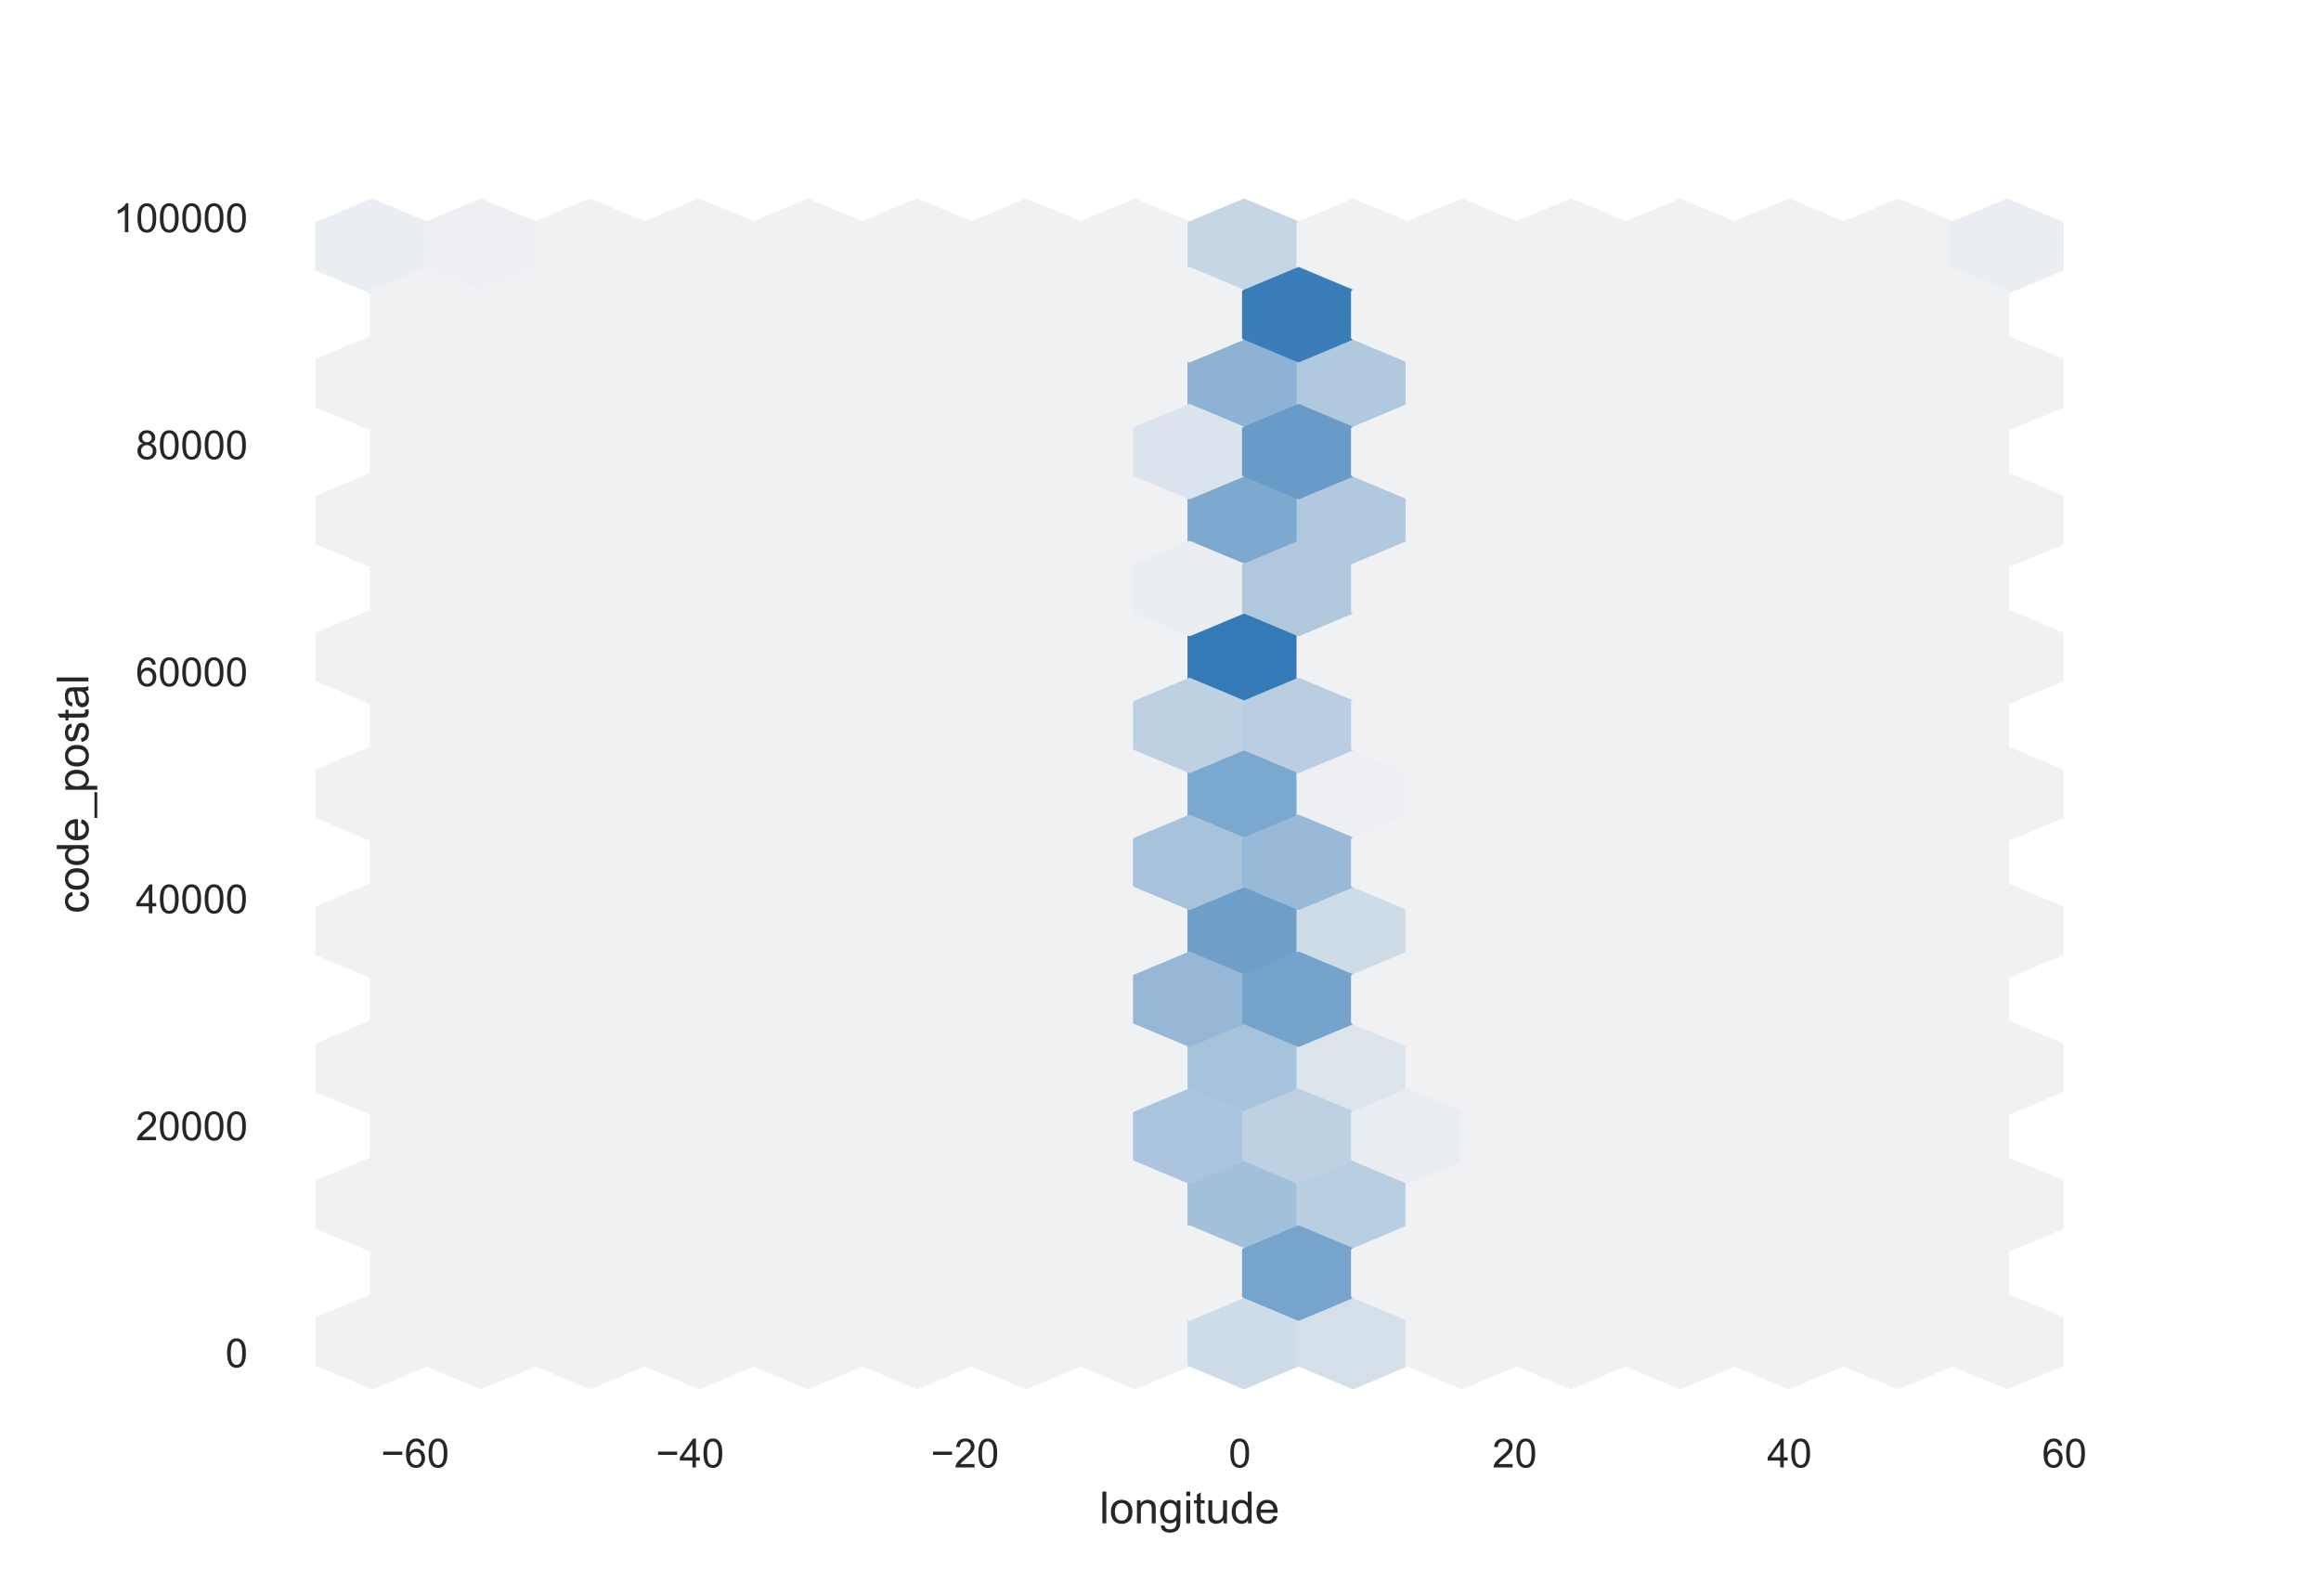 <?xml version="1.0" encoding="utf-8" standalone="no"?>
<!DOCTYPE svg PUBLIC "-//W3C//DTD SVG 1.1//EN"
  "http://www.w3.org/Graphics/SVG/1.1/DTD/svg11.dtd">
<!-- Created with matplotlib (https://matplotlib.org/) -->
<svg height="396pt" version="1.1" viewBox="0 0 576 396" width="576pt" xmlns="http://www.w3.org/2000/svg" xmlns:xlink="http://www.w3.org/1999/xlink">
 <defs>
  <style type="text/css">*{stroke-linecap:butt;stroke-linejoin:round;}</style>
 </defs>
 <g id="figure_1">
  <g id="patch_1">
   <path d="M 0 396 
L 576 396 
L 576 0 
L 0 0 
z
" style="fill:#ffffff;"/>
  </g>
  <g id="axes_1">
   <g id="patch_2">
    <path d="M 72 346.5 
L 518.4 346.5 
L 518.4 47.52 
L 72 47.52 
z
" style="fill:#ffffff;"/>
   </g>
   <g id="matplotlib.axis_1">
    <g id="xtick_1">
     <g id="text_1">
      <!-- −60 -->
      <g style="fill:#262626;" transform="translate(94.545 364.158)scale(0.1 -0.1)">
       <defs>
        <path d="M 52.828 31.203 
L 5.562 31.203 
L 5.562 39.406 
L 52.828 39.406 
z
" id="ArialMT-8722"/>
        <path d="M 49.75 54.047 
L 41.016 53.375 
Q 39.844 58.547 37.703 60.891 
Q 34.125 64.656 28.906 64.656 
Q 24.703 64.656 21.531 62.312 
Q 17.391 59.281 14.984 53.469 
Q 12.594 47.656 12.5 36.922 
Q 15.672 41.75 20.266 44.094 
Q 24.859 46.438 29.891 46.438 
Q 38.672 46.438 44.844 39.969 
Q 51.031 33.5 51.031 23.25 
Q 51.031 16.5 48.125 10.719 
Q 45.219 4.938 40.141 1.859 
Q 35.062 -1.219 28.609 -1.219 
Q 17.625 -1.219 10.688 6.859 
Q 3.766 14.938 3.766 33.5 
Q 3.766 54.25 11.422 63.672 
Q 18.109 71.875 29.438 71.875 
Q 37.891 71.875 43.281 67.141 
Q 48.688 62.406 49.75 54.047 
z
M 13.875 23.188 
Q 13.875 18.656 15.797 14.5 
Q 17.719 10.359 21.188 8.172 
Q 24.656 6 28.469 6 
Q 34.031 6 38.031 10.484 
Q 42.047 14.984 42.047 22.703 
Q 42.047 30.125 38.078 34.391 
Q 34.125 38.672 28.125 38.672 
Q 22.172 38.672 18.016 34.391 
Q 13.875 30.125 13.875 23.188 
z
" id="ArialMT-54"/>
        <path d="M 4.156 35.297 
Q 4.156 48 6.766 55.734 
Q 9.375 63.484 14.516 67.672 
Q 19.672 71.875 27.484 71.875 
Q 33.25 71.875 37.594 69.547 
Q 41.938 67.234 44.766 62.859 
Q 47.609 58.5 49.219 52.219 
Q 50.828 45.953 50.828 35.297 
Q 50.828 22.703 48.234 14.969 
Q 45.656 7.234 40.5 3 
Q 35.359 -1.219 27.484 -1.219 
Q 17.141 -1.219 11.234 6.203 
Q 4.156 15.141 4.156 35.297 
z
M 13.188 35.297 
Q 13.188 17.672 17.312 11.828 
Q 21.438 6 27.484 6 
Q 33.547 6 37.672 11.859 
Q 41.797 17.719 41.797 35.297 
Q 41.797 52.984 37.672 58.781 
Q 33.547 64.594 27.391 64.594 
Q 21.344 64.594 17.719 59.469 
Q 13.188 52.938 13.188 35.297 
z
" id="ArialMT-48"/>
       </defs>
       <use xlink:href="#ArialMT-8722"/>
       <use x="58.398" xlink:href="#ArialMT-54"/>
       <use x="114.014" xlink:href="#ArialMT-48"/>
      </g>
     </g>
    </g>
    <g id="xtick_2">
     <g id="text_2">
      <!-- −40 -->
      <g style="fill:#262626;" transform="translate(162.764 364.158)scale(0.1 -0.1)">
       <defs>
        <path d="M 32.328 0 
L 32.328 17.141 
L 1.266 17.141 
L 1.266 25.203 
L 33.938 71.578 
L 41.109 71.578 
L 41.109 25.203 
L 50.781 25.203 
L 50.781 17.141 
L 41.109 17.141 
L 41.109 0 
z
M 32.328 25.203 
L 32.328 57.469 
L 9.906 25.203 
z
" id="ArialMT-52"/>
       </defs>
       <use xlink:href="#ArialMT-8722"/>
       <use x="58.398" xlink:href="#ArialMT-52"/>
       <use x="114.014" xlink:href="#ArialMT-48"/>
      </g>
     </g>
    </g>
    <g id="xtick_3">
     <g id="text_3">
      <!-- −20 -->
      <g style="fill:#262626;" transform="translate(230.982 364.158)scale(0.1 -0.1)">
       <defs>
        <path d="M 50.344 8.453 
L 50.344 0 
L 3.031 0 
Q 2.938 3.172 4.047 6.109 
Q 5.859 10.938 9.828 15.625 
Q 13.812 20.312 21.344 26.469 
Q 33.016 36.031 37.109 41.625 
Q 41.219 47.219 41.219 52.203 
Q 41.219 57.422 37.469 61 
Q 33.734 64.594 27.734 64.594 
Q 21.391 64.594 17.578 60.781 
Q 13.766 56.984 13.719 50.25 
L 4.688 51.172 
Q 5.609 61.281 11.656 66.578 
Q 17.719 71.875 27.938 71.875 
Q 38.234 71.875 44.234 66.156 
Q 50.25 60.453 50.25 52 
Q 50.25 47.703 48.484 43.547 
Q 46.734 39.406 42.656 34.812 
Q 38.578 30.219 29.109 22.219 
Q 21.188 15.578 18.938 13.203 
Q 16.703 10.844 15.234 8.453 
z
" id="ArialMT-50"/>
       </defs>
       <use xlink:href="#ArialMT-8722"/>
       <use x="58.398" xlink:href="#ArialMT-50"/>
       <use x="114.014" xlink:href="#ArialMT-48"/>
      </g>
     </g>
    </g>
    <g id="xtick_4">
     <g id="text_4">
      <!-- 0 -->
      <g style="fill:#262626;" transform="translate(304.902 364.158)scale(0.1 -0.1)">
       <use xlink:href="#ArialMT-48"/>
      </g>
     </g>
    </g>
    <g id="xtick_5">
     <g id="text_5">
      <!-- 20 -->
      <g style="fill:#262626;" transform="translate(370.34 364.158)scale(0.1 -0.1)">
       <use xlink:href="#ArialMT-50"/>
       <use x="55.615" xlink:href="#ArialMT-48"/>
      </g>
     </g>
    </g>
    <g id="xtick_6">
     <g id="text_6">
      <!-- 40 -->
      <g style="fill:#262626;" transform="translate(438.558 364.158)scale(0.1 -0.1)">
       <use xlink:href="#ArialMT-52"/>
       <use x="55.615" xlink:href="#ArialMT-48"/>
      </g>
     </g>
    </g>
    <g id="xtick_7">
     <g id="text_7">
      <!-- 60 -->
      <g style="fill:#262626;" transform="translate(506.776 364.158)scale(0.1 -0.1)">
       <use xlink:href="#ArialMT-54"/>
       <use x="55.615" xlink:href="#ArialMT-48"/>
      </g>
     </g>
    </g>
    <g id="text_8">
     <!-- longitude -->
     <g style="fill:#262626;" transform="translate(272.877 378.019)scale(0.11 -0.11)">
      <defs>
       <path d="M 6.391 0 
L 6.391 71.578 
L 15.188 71.578 
L 15.188 0 
z
" id="ArialMT-108"/>
       <path d="M 3.328 25.922 
Q 3.328 40.328 11.328 47.266 
Q 18.016 53.031 27.641 53.031 
Q 38.328 53.031 45.109 46.016 
Q 51.906 39.016 51.906 26.656 
Q 51.906 16.656 48.906 10.906 
Q 45.906 5.172 40.156 2 
Q 34.422 -1.172 27.641 -1.172 
Q 16.75 -1.172 10.031 5.812 
Q 3.328 12.797 3.328 25.922 
z
M 12.359 25.922 
Q 12.359 15.969 16.703 11.016 
Q 21.047 6.062 27.641 6.062 
Q 34.188 6.062 38.531 11.031 
Q 42.875 16.016 42.875 26.219 
Q 42.875 35.844 38.5 40.797 
Q 34.125 45.75 27.641 45.75 
Q 21.047 45.75 16.703 40.812 
Q 12.359 35.891 12.359 25.922 
z
" id="ArialMT-111"/>
       <path d="M 6.594 0 
L 6.594 51.859 
L 14.5 51.859 
L 14.5 44.484 
Q 20.219 53.031 31 53.031 
Q 35.688 53.031 39.625 51.344 
Q 43.562 49.656 45.516 46.922 
Q 47.469 44.188 48.25 40.438 
Q 48.734 37.984 48.734 31.891 
L 48.734 0 
L 39.938 0 
L 39.938 31.547 
Q 39.938 36.922 38.906 39.578 
Q 37.891 42.234 35.281 43.812 
Q 32.672 45.406 29.156 45.406 
Q 23.531 45.406 19.453 41.844 
Q 15.375 38.281 15.375 28.328 
L 15.375 0 
z
" id="ArialMT-110"/>
       <path d="M 4.984 -4.297 
L 13.531 -5.562 
Q 14.062 -9.516 16.5 -11.328 
Q 19.781 -13.766 25.438 -13.766 
Q 31.547 -13.766 34.859 -11.328 
Q 38.188 -8.891 39.359 -4.5 
Q 40.047 -1.812 39.984 6.781 
Q 34.234 0 25.641 0 
Q 14.938 0 9.078 7.719 
Q 3.219 15.438 3.219 26.219 
Q 3.219 33.641 5.906 39.906 
Q 8.594 46.188 13.688 49.609 
Q 18.797 53.031 25.688 53.031 
Q 34.859 53.031 40.828 45.609 
L 40.828 51.859 
L 48.922 51.859 
L 48.922 7.031 
Q 48.922 -5.078 46.453 -10.125 
Q 44 -15.188 38.641 -18.109 
Q 33.297 -21.047 25.484 -21.047 
Q 16.219 -21.047 10.5 -16.875 
Q 4.781 -12.703 4.984 -4.297 
z
M 12.25 26.859 
Q 12.25 16.656 16.297 11.969 
Q 20.359 7.281 26.469 7.281 
Q 32.516 7.281 36.609 11.938 
Q 40.719 16.609 40.719 26.562 
Q 40.719 36.078 36.5 40.906 
Q 32.281 45.75 26.312 45.75 
Q 20.453 45.75 16.344 40.984 
Q 12.25 36.234 12.25 26.859 
z
" id="ArialMT-103"/>
       <path d="M 6.641 61.469 
L 6.641 71.578 
L 15.438 71.578 
L 15.438 61.469 
z
M 6.641 0 
L 6.641 51.859 
L 15.438 51.859 
L 15.438 0 
z
" id="ArialMT-105"/>
       <path d="M 25.781 7.859 
L 27.047 0.094 
Q 23.344 -0.688 20.406 -0.688 
Q 15.625 -0.688 12.984 0.828 
Q 10.359 2.344 9.281 4.812 
Q 8.203 7.281 8.203 15.188 
L 8.203 45.016 
L 1.766 45.016 
L 1.766 51.859 
L 8.203 51.859 
L 8.203 64.703 
L 16.938 69.969 
L 16.938 51.859 
L 25.781 51.859 
L 25.781 45.016 
L 16.938 45.016 
L 16.938 14.703 
Q 16.938 10.938 17.406 9.859 
Q 17.875 8.797 18.922 8.156 
Q 19.969 7.516 21.922 7.516 
Q 23.391 7.516 25.781 7.859 
z
" id="ArialMT-116"/>
       <path d="M 40.578 0 
L 40.578 7.625 
Q 34.516 -1.172 24.125 -1.172 
Q 19.531 -1.172 15.547 0.578 
Q 11.578 2.344 9.641 5 
Q 7.719 7.672 6.938 11.531 
Q 6.391 14.109 6.391 19.734 
L 6.391 51.859 
L 15.188 51.859 
L 15.188 23.094 
Q 15.188 16.219 15.719 13.812 
Q 16.547 10.359 19.234 8.375 
Q 21.922 6.391 25.875 6.391 
Q 29.828 6.391 33.297 8.422 
Q 36.766 10.453 38.203 13.938 
Q 39.656 17.438 39.656 24.078 
L 39.656 51.859 
L 48.438 51.859 
L 48.438 0 
z
" id="ArialMT-117"/>
       <path d="M 40.234 0 
L 40.234 6.547 
Q 35.297 -1.172 25.734 -1.172 
Q 19.531 -1.172 14.328 2.25 
Q 9.125 5.672 6.266 11.797 
Q 3.422 17.922 3.422 25.875 
Q 3.422 33.641 6 39.969 
Q 8.594 46.297 13.766 49.656 
Q 18.953 53.031 25.344 53.031 
Q 30.031 53.031 33.688 51.047 
Q 37.359 49.078 39.656 45.906 
L 39.656 71.578 
L 48.391 71.578 
L 48.391 0 
z
M 12.453 25.875 
Q 12.453 15.922 16.641 10.984 
Q 20.844 6.062 26.562 6.062 
Q 32.328 6.062 36.344 10.766 
Q 40.375 15.484 40.375 25.141 
Q 40.375 35.797 36.266 40.766 
Q 32.172 45.75 26.172 45.75 
Q 20.312 45.75 16.375 40.969 
Q 12.453 36.188 12.453 25.875 
z
" id="ArialMT-100"/>
       <path d="M 42.094 16.703 
L 51.172 15.578 
Q 49.031 7.625 43.219 3.219 
Q 37.406 -1.172 28.375 -1.172 
Q 17 -1.172 10.328 5.828 
Q 3.656 12.844 3.656 25.484 
Q 3.656 38.578 10.391 45.797 
Q 17.141 53.031 27.875 53.031 
Q 38.281 53.031 44.875 45.953 
Q 51.469 38.875 51.469 26.031 
Q 51.469 25.25 51.422 23.688 
L 12.75 23.688 
Q 13.234 15.141 17.578 10.594 
Q 21.922 6.062 28.422 6.062 
Q 33.25 6.062 36.672 8.594 
Q 40.094 11.141 42.094 16.703 
z
M 13.234 30.906 
L 42.188 30.906 
Q 41.609 37.453 38.875 40.719 
Q 34.672 45.797 27.984 45.797 
Q 21.922 45.797 17.797 41.75 
Q 13.672 37.703 13.234 30.906 
z
" id="ArialMT-101"/>
      </defs>
      <use xlink:href="#ArialMT-108"/>
      <use x="22.217" xlink:href="#ArialMT-111"/>
      <use x="77.832" xlink:href="#ArialMT-110"/>
      <use x="133.447" xlink:href="#ArialMT-103"/>
      <use x="189.062" xlink:href="#ArialMT-105"/>
      <use x="211.279" xlink:href="#ArialMT-116"/>
      <use x="239.062" xlink:href="#ArialMT-117"/>
      <use x="294.678" xlink:href="#ArialMT-100"/>
      <use x="350.293" xlink:href="#ArialMT-101"/>
     </g>
    </g>
   </g>
   <g id="matplotlib.axis_2">
    <g id="ytick_1">
     <g id="text_9">
      <!-- 0 -->
      <g style="fill:#262626;" transform="translate(55.939 339.306)scale(0.1 -0.1)">
       <use xlink:href="#ArialMT-48"/>
      </g>
     </g>
    </g>
    <g id="ytick_2">
     <g id="text_10">
      <!-- 20000 -->
      <g style="fill:#262626;" transform="translate(33.695 282.968)scale(0.1 -0.1)">
       <use xlink:href="#ArialMT-50"/>
       <use x="55.615" xlink:href="#ArialMT-48"/>
       <use x="111.23" xlink:href="#ArialMT-48"/>
       <use x="166.846" xlink:href="#ArialMT-48"/>
       <use x="222.461" xlink:href="#ArialMT-48"/>
      </g>
     </g>
    </g>
    <g id="ytick_3">
     <g id="text_11">
      <!-- 40000 -->
      <g style="fill:#262626;" transform="translate(33.695 226.631)scale(0.1 -0.1)">
       <use xlink:href="#ArialMT-52"/>
       <use x="55.615" xlink:href="#ArialMT-48"/>
       <use x="111.23" xlink:href="#ArialMT-48"/>
       <use x="166.846" xlink:href="#ArialMT-48"/>
       <use x="222.461" xlink:href="#ArialMT-48"/>
      </g>
     </g>
    </g>
    <g id="ytick_4">
     <g id="text_12">
      <!-- 60000 -->
      <g style="fill:#262626;" transform="translate(33.695 170.293)scale(0.1 -0.1)">
       <use xlink:href="#ArialMT-54"/>
       <use x="55.615" xlink:href="#ArialMT-48"/>
       <use x="111.23" xlink:href="#ArialMT-48"/>
       <use x="166.846" xlink:href="#ArialMT-48"/>
       <use x="222.461" xlink:href="#ArialMT-48"/>
      </g>
     </g>
    </g>
    <g id="ytick_5">
     <g id="text_13">
      <!-- 80000 -->
      <g style="fill:#262626;" transform="translate(33.695 113.956)scale(0.1 -0.1)">
       <defs>
        <path d="M 17.672 38.812 
Q 12.203 40.828 9.562 44.531 
Q 6.938 48.25 6.938 53.422 
Q 6.938 61.234 12.547 66.547 
Q 18.172 71.875 27.484 71.875 
Q 36.859 71.875 42.578 66.422 
Q 48.297 60.984 48.297 53.172 
Q 48.297 48.188 45.672 44.5 
Q 43.062 40.828 37.75 38.812 
Q 44.344 36.672 47.781 31.875 
Q 51.219 27.094 51.219 20.453 
Q 51.219 11.281 44.719 5.031 
Q 38.234 -1.219 27.641 -1.219 
Q 17.047 -1.219 10.547 5.047 
Q 4.047 11.328 4.047 20.703 
Q 4.047 27.688 7.594 32.391 
Q 11.141 37.109 17.672 38.812 
z
M 15.922 53.719 
Q 15.922 48.641 19.188 45.406 
Q 22.469 42.188 27.688 42.188 
Q 32.766 42.188 36.016 45.375 
Q 39.266 48.578 39.266 53.219 
Q 39.266 58.062 35.906 61.359 
Q 32.562 64.656 27.594 64.656 
Q 22.562 64.656 19.234 61.422 
Q 15.922 58.203 15.922 53.719 
z
M 13.094 20.656 
Q 13.094 16.891 14.875 13.375 
Q 16.656 9.859 20.172 7.922 
Q 23.688 6 27.734 6 
Q 34.031 6 38.125 10.047 
Q 42.234 14.109 42.234 20.359 
Q 42.234 26.703 38.016 30.859 
Q 33.797 35.016 27.438 35.016 
Q 21.234 35.016 17.156 30.906 
Q 13.094 26.812 13.094 20.656 
z
" id="ArialMT-56"/>
       </defs>
       <use xlink:href="#ArialMT-56"/>
       <use x="55.615" xlink:href="#ArialMT-48"/>
       <use x="111.23" xlink:href="#ArialMT-48"/>
       <use x="166.846" xlink:href="#ArialMT-48"/>
       <use x="222.461" xlink:href="#ArialMT-48"/>
      </g>
     </g>
    </g>
    <g id="ytick_6">
     <g id="text_14">
      <!-- 100000 -->
      <g style="fill:#262626;" transform="translate(28.134 57.619)scale(0.1 -0.1)">
       <defs>
        <path d="M 37.25 0 
L 28.469 0 
L 28.469 56 
Q 25.297 52.984 20.141 49.953 
Q 14.984 46.922 10.891 45.406 
L 10.891 53.906 
Q 18.266 57.375 23.781 62.297 
Q 29.297 67.234 31.594 71.875 
L 37.25 71.875 
z
" id="ArialMT-49"/>
       </defs>
       <use xlink:href="#ArialMT-49"/>
       <use x="55.615" xlink:href="#ArialMT-48"/>
       <use x="111.23" xlink:href="#ArialMT-48"/>
       <use x="166.846" xlink:href="#ArialMT-48"/>
       <use x="222.461" xlink:href="#ArialMT-48"/>
       <use x="278.076" xlink:href="#ArialMT-48"/>
      </g>
     </g>
    </g>
    <g id="text_15">
     <!-- code_postal -->
     <g style="fill:#262626;" transform="translate(21.948 226.67)rotate(-90)scale(0.11 -0.11)">
      <defs>
       <path d="M 40.438 19 
L 49.078 17.875 
Q 47.656 8.938 41.812 3.875 
Q 35.984 -1.172 27.484 -1.172 
Q 16.844 -1.172 10.375 5.781 
Q 3.906 12.75 3.906 25.734 
Q 3.906 34.125 6.688 40.422 
Q 9.469 46.734 15.156 49.875 
Q 20.844 53.031 27.547 53.031 
Q 35.984 53.031 41.359 48.75 
Q 46.734 44.484 48.25 36.625 
L 39.703 35.297 
Q 38.484 40.531 35.375 43.156 
Q 32.281 45.797 27.875 45.797 
Q 21.234 45.797 17.078 41.031 
Q 12.938 36.281 12.938 25.984 
Q 12.938 15.531 16.938 10.797 
Q 20.953 6.062 27.391 6.062 
Q 32.562 6.062 36.031 9.234 
Q 39.5 12.406 40.438 19 
z
" id="ArialMT-99"/>
       <path d="M -1.516 -19.875 
L -1.516 -13.531 
L 56.734 -13.531 
L 56.734 -19.875 
z
" id="ArialMT-95"/>
       <path d="M 6.594 -19.875 
L 6.594 51.859 
L 14.594 51.859 
L 14.594 45.125 
Q 17.438 49.078 21 51.047 
Q 24.562 53.031 29.641 53.031 
Q 36.281 53.031 41.359 49.609 
Q 46.438 46.188 49.016 39.953 
Q 51.609 33.734 51.609 26.312 
Q 51.609 18.359 48.75 11.984 
Q 45.906 5.609 40.453 2.219 
Q 35.016 -1.172 29 -1.172 
Q 24.609 -1.172 21.109 0.688 
Q 17.625 2.547 15.375 5.375 
L 15.375 -19.875 
z
M 14.547 25.641 
Q 14.547 15.625 18.594 10.844 
Q 22.656 6.062 28.422 6.062 
Q 34.281 6.062 38.453 11.016 
Q 42.625 15.969 42.625 26.375 
Q 42.625 36.281 38.547 41.203 
Q 34.469 46.141 28.812 46.141 
Q 23.188 46.141 18.859 40.891 
Q 14.547 35.641 14.547 25.641 
z
" id="ArialMT-112"/>
       <path d="M 3.078 15.484 
L 11.766 16.844 
Q 12.5 11.625 15.844 8.844 
Q 19.188 6.062 25.203 6.062 
Q 31.25 6.062 34.172 8.516 
Q 37.109 10.984 37.109 14.312 
Q 37.109 17.281 34.516 19 
Q 32.719 20.172 25.531 21.969 
Q 15.875 24.422 12.141 26.203 
Q 8.406 27.984 6.469 31.125 
Q 4.547 34.281 4.547 38.094 
Q 4.547 41.547 6.125 44.5 
Q 7.719 47.469 10.453 49.422 
Q 12.5 50.922 16.031 51.969 
Q 19.578 53.031 23.641 53.031 
Q 29.734 53.031 34.344 51.266 
Q 38.969 49.516 41.156 46.5 
Q 43.359 43.5 44.188 38.484 
L 35.594 37.312 
Q 35.016 41.312 32.203 43.547 
Q 29.391 45.797 24.266 45.797 
Q 18.219 45.797 15.625 43.797 
Q 13.031 41.797 13.031 39.109 
Q 13.031 37.406 14.109 36.031 
Q 15.188 34.625 17.484 33.688 
Q 18.797 33.203 25.25 31.453 
Q 34.578 28.953 38.25 27.359 
Q 41.938 25.781 44.031 22.75 
Q 46.141 19.734 46.141 15.234 
Q 46.141 10.844 43.578 6.953 
Q 41.016 3.078 36.172 0.953 
Q 31.344 -1.172 25.25 -1.172 
Q 15.141 -1.172 9.844 3.031 
Q 4.547 7.234 3.078 15.484 
z
" id="ArialMT-115"/>
       <path d="M 40.438 6.391 
Q 35.547 2.25 31.031 0.531 
Q 26.516 -1.172 21.344 -1.172 
Q 12.797 -1.172 8.203 3 
Q 3.609 7.172 3.609 13.672 
Q 3.609 17.484 5.344 20.625 
Q 7.078 23.781 9.891 25.688 
Q 12.703 27.594 16.219 28.562 
Q 18.797 29.25 24.031 29.891 
Q 34.672 31.156 39.703 32.906 
Q 39.75 34.719 39.75 35.203 
Q 39.75 40.578 37.25 42.781 
Q 33.891 45.75 27.25 45.75 
Q 21.047 45.75 18.094 43.578 
Q 15.141 41.406 13.719 35.891 
L 5.125 37.062 
Q 6.297 42.578 8.984 45.969 
Q 11.672 49.359 16.75 51.188 
Q 21.828 53.031 28.516 53.031 
Q 35.156 53.031 39.297 51.469 
Q 43.453 49.906 45.406 47.531 
Q 47.359 45.172 48.141 41.547 
Q 48.578 39.312 48.578 33.453 
L 48.578 21.734 
Q 48.578 9.469 49.141 6.219 
Q 49.703 2.984 51.375 0 
L 42.188 0 
Q 40.828 2.734 40.438 6.391 
z
M 39.703 26.031 
Q 34.906 24.078 25.344 22.703 
Q 19.922 21.922 17.672 20.938 
Q 15.438 19.969 14.203 18.094 
Q 12.984 16.219 12.984 13.922 
Q 12.984 10.406 15.641 8.062 
Q 18.312 5.719 23.438 5.719 
Q 28.516 5.719 32.469 7.938 
Q 36.422 10.156 38.281 14.016 
Q 39.703 17 39.703 22.797 
z
" id="ArialMT-97"/>
      </defs>
      <use xlink:href="#ArialMT-99"/>
      <use x="50" xlink:href="#ArialMT-111"/>
      <use x="105.615" xlink:href="#ArialMT-100"/>
      <use x="161.23" xlink:href="#ArialMT-101"/>
      <use x="216.846" xlink:href="#ArialMT-95"/>
      <use x="272.461" xlink:href="#ArialMT-112"/>
      <use x="328.076" xlink:href="#ArialMT-111"/>
      <use x="383.691" xlink:href="#ArialMT-115"/>
      <use x="433.691" xlink:href="#ArialMT-116"/>
      <use x="461.475" xlink:href="#ArialMT-97"/>
      <use x="517.09" xlink:href="#ArialMT-108"/>
     </g>
    </g>
   </g>
   <g id="PolyCollection_1">
    <defs>
     <path d="M 321.209 -54.611 
L 321.209 -65.936 
L 307.682 -71.598 
L 294.155 -65.936 
L 294.155 -54.611 
L 307.682 -48.948 
z
" id="C0_0_e5a4e59f13"/>
    </defs>
    <g clip-path="url(#pa8db5a85d8)">
     <use style="fill:#f0f1f2;stroke:#f0f1f2;" x="-215.391" xlink:href="#C0_0_e5a4e59f13" y="393.183"/>
    </g>
    <g clip-path="url(#pa8db5a85d8)">
     <use style="fill:#f0f1f2;stroke:#f0f1f2;" x="-215.391" xlink:href="#C0_0_e5a4e59f13" y="359.208"/>
    </g>
    <g clip-path="url(#pa8db5a85d8)">
     <use style="fill:#f0f1f2;stroke:#f0f1f2;" x="-215.391" xlink:href="#C0_0_e5a4e59f13" y="325.233"/>
    </g>
    <g clip-path="url(#pa8db5a85d8)">
     <use style="fill:#f0f1f2;stroke:#f0f1f2;" x="-215.391" xlink:href="#C0_0_e5a4e59f13" y="291.258"/>
    </g>
    <g clip-path="url(#pa8db5a85d8)">
     <use style="fill:#f0f1f2;stroke:#f0f1f2;" x="-215.391" xlink:href="#C0_0_e5a4e59f13" y="257.283"/>
    </g>
    <g clip-path="url(#pa8db5a85d8)">
     <use style="fill:#f0f1f2;stroke:#f0f1f2;" x="-215.391" xlink:href="#C0_0_e5a4e59f13" y="223.308"/>
    </g>
    <g clip-path="url(#pa8db5a85d8)">
     <use style="fill:#f0f1f2;stroke:#f0f1f2;" x="-215.391" xlink:href="#C0_0_e5a4e59f13" y="189.333"/>
    </g>
    <g clip-path="url(#pa8db5a85d8)">
     <use style="fill:#f0f1f2;stroke:#f0f1f2;" x="-215.391" xlink:href="#C0_0_e5a4e59f13" y="155.358"/>
    </g>
    <g clip-path="url(#pa8db5a85d8)">
     <use style="fill:#eaedf1;stroke:#eaedf1;" x="-215.391" xlink:href="#C0_0_e5a4e59f13" y="121.383"/>
    </g>
    <g clip-path="url(#pa8db5a85d8)">
     <use style="fill:#f0f1f2;stroke:#f0f1f2;" x="-188.337" xlink:href="#C0_0_e5a4e59f13" y="393.183"/>
    </g>
    <g clip-path="url(#pa8db5a85d8)">
     <use style="fill:#f0f1f2;stroke:#f0f1f2;" x="-188.337" xlink:href="#C0_0_e5a4e59f13" y="359.208"/>
    </g>
    <g clip-path="url(#pa8db5a85d8)">
     <use style="fill:#f0f1f2;stroke:#f0f1f2;" x="-188.337" xlink:href="#C0_0_e5a4e59f13" y="325.233"/>
    </g>
    <g clip-path="url(#pa8db5a85d8)">
     <use style="fill:#f0f1f2;stroke:#f0f1f2;" x="-188.337" xlink:href="#C0_0_e5a4e59f13" y="291.258"/>
    </g>
    <g clip-path="url(#pa8db5a85d8)">
     <use style="fill:#f0f1f2;stroke:#f0f1f2;" x="-188.337" xlink:href="#C0_0_e5a4e59f13" y="257.283"/>
    </g>
    <g clip-path="url(#pa8db5a85d8)">
     <use style="fill:#f0f1f2;stroke:#f0f1f2;" x="-188.337" xlink:href="#C0_0_e5a4e59f13" y="223.308"/>
    </g>
    <g clip-path="url(#pa8db5a85d8)">
     <use style="fill:#f0f1f2;stroke:#f0f1f2;" x="-188.337" xlink:href="#C0_0_e5a4e59f13" y="189.333"/>
    </g>
    <g clip-path="url(#pa8db5a85d8)">
     <use style="fill:#f0f1f2;stroke:#f0f1f2;" x="-188.337" xlink:href="#C0_0_e5a4e59f13" y="155.358"/>
    </g>
    <g clip-path="url(#pa8db5a85d8)">
     <use style="fill:#edeff2;stroke:#edeff2;" x="-188.337" xlink:href="#C0_0_e5a4e59f13" y="121.383"/>
    </g>
    <g clip-path="url(#pa8db5a85d8)">
     <use style="fill:#f0f1f2;stroke:#f0f1f2;" x="-161.282" xlink:href="#C0_0_e5a4e59f13" y="393.183"/>
    </g>
    <g clip-path="url(#pa8db5a85d8)">
     <use style="fill:#f0f1f2;stroke:#f0f1f2;" x="-161.282" xlink:href="#C0_0_e5a4e59f13" y="359.208"/>
    </g>
    <g clip-path="url(#pa8db5a85d8)">
     <use style="fill:#f0f1f2;stroke:#f0f1f2;" x="-161.282" xlink:href="#C0_0_e5a4e59f13" y="325.233"/>
    </g>
    <g clip-path="url(#pa8db5a85d8)">
     <use style="fill:#f0f1f2;stroke:#f0f1f2;" x="-161.282" xlink:href="#C0_0_e5a4e59f13" y="291.258"/>
    </g>
    <g clip-path="url(#pa8db5a85d8)">
     <use style="fill:#f0f1f2;stroke:#f0f1f2;" x="-161.282" xlink:href="#C0_0_e5a4e59f13" y="257.283"/>
    </g>
    <g clip-path="url(#pa8db5a85d8)">
     <use style="fill:#f0f1f2;stroke:#f0f1f2;" x="-161.282" xlink:href="#C0_0_e5a4e59f13" y="223.308"/>
    </g>
    <g clip-path="url(#pa8db5a85d8)">
     <use style="fill:#f0f1f2;stroke:#f0f1f2;" x="-161.282" xlink:href="#C0_0_e5a4e59f13" y="189.333"/>
    </g>
    <g clip-path="url(#pa8db5a85d8)">
     <use style="fill:#f0f1f2;stroke:#f0f1f2;" x="-161.282" xlink:href="#C0_0_e5a4e59f13" y="155.358"/>
    </g>
    <g clip-path="url(#pa8db5a85d8)">
     <use style="fill:#f0f1f2;stroke:#f0f1f2;" x="-161.282" xlink:href="#C0_0_e5a4e59f13" y="121.383"/>
    </g>
    <g clip-path="url(#pa8db5a85d8)">
     <use style="fill:#f0f1f2;stroke:#f0f1f2;" x="-134.227" xlink:href="#C0_0_e5a4e59f13" y="393.183"/>
    </g>
    <g clip-path="url(#pa8db5a85d8)">
     <use style="fill:#f0f1f2;stroke:#f0f1f2;" x="-134.227" xlink:href="#C0_0_e5a4e59f13" y="359.208"/>
    </g>
    <g clip-path="url(#pa8db5a85d8)">
     <use style="fill:#f0f1f2;stroke:#f0f1f2;" x="-134.227" xlink:href="#C0_0_e5a4e59f13" y="325.233"/>
    </g>
    <g clip-path="url(#pa8db5a85d8)">
     <use style="fill:#f0f1f2;stroke:#f0f1f2;" x="-134.227" xlink:href="#C0_0_e5a4e59f13" y="291.258"/>
    </g>
    <g clip-path="url(#pa8db5a85d8)">
     <use style="fill:#f0f1f2;stroke:#f0f1f2;" x="-134.227" xlink:href="#C0_0_e5a4e59f13" y="257.283"/>
    </g>
    <g clip-path="url(#pa8db5a85d8)">
     <use style="fill:#f0f1f2;stroke:#f0f1f2;" x="-134.227" xlink:href="#C0_0_e5a4e59f13" y="223.308"/>
    </g>
    <g clip-path="url(#pa8db5a85d8)">
     <use style="fill:#f0f1f2;stroke:#f0f1f2;" x="-134.227" xlink:href="#C0_0_e5a4e59f13" y="189.333"/>
    </g>
    <g clip-path="url(#pa8db5a85d8)">
     <use style="fill:#f0f1f2;stroke:#f0f1f2;" x="-134.227" xlink:href="#C0_0_e5a4e59f13" y="155.358"/>
    </g>
    <g clip-path="url(#pa8db5a85d8)">
     <use style="fill:#f0f1f2;stroke:#f0f1f2;" x="-134.227" xlink:href="#C0_0_e5a4e59f13" y="121.383"/>
    </g>
    <g clip-path="url(#pa8db5a85d8)">
     <use style="fill:#f0f1f2;stroke:#f0f1f2;" x="-107.173" xlink:href="#C0_0_e5a4e59f13" y="393.183"/>
    </g>
    <g clip-path="url(#pa8db5a85d8)">
     <use style="fill:#f0f1f2;stroke:#f0f1f2;" x="-107.173" xlink:href="#C0_0_e5a4e59f13" y="359.208"/>
    </g>
    <g clip-path="url(#pa8db5a85d8)">
     <use style="fill:#f0f1f2;stroke:#f0f1f2;" x="-107.173" xlink:href="#C0_0_e5a4e59f13" y="325.233"/>
    </g>
    <g clip-path="url(#pa8db5a85d8)">
     <use style="fill:#f0f1f2;stroke:#f0f1f2;" x="-107.173" xlink:href="#C0_0_e5a4e59f13" y="291.258"/>
    </g>
    <g clip-path="url(#pa8db5a85d8)">
     <use style="fill:#f0f1f2;stroke:#f0f1f2;" x="-107.173" xlink:href="#C0_0_e5a4e59f13" y="257.283"/>
    </g>
    <g clip-path="url(#pa8db5a85d8)">
     <use style="fill:#f0f1f2;stroke:#f0f1f2;" x="-107.173" xlink:href="#C0_0_e5a4e59f13" y="223.308"/>
    </g>
    <g clip-path="url(#pa8db5a85d8)">
     <use style="fill:#f0f1f2;stroke:#f0f1f2;" x="-107.173" xlink:href="#C0_0_e5a4e59f13" y="189.333"/>
    </g>
    <g clip-path="url(#pa8db5a85d8)">
     <use style="fill:#f0f1f2;stroke:#f0f1f2;" x="-107.173" xlink:href="#C0_0_e5a4e59f13" y="155.358"/>
    </g>
    <g clip-path="url(#pa8db5a85d8)">
     <use style="fill:#f0f1f2;stroke:#f0f1f2;" x="-107.173" xlink:href="#C0_0_e5a4e59f13" y="121.383"/>
    </g>
    <g clip-path="url(#pa8db5a85d8)">
     <use style="fill:#f0f1f2;stroke:#f0f1f2;" x="-80.118" xlink:href="#C0_0_e5a4e59f13" y="393.183"/>
    </g>
    <g clip-path="url(#pa8db5a85d8)">
     <use style="fill:#f0f1f2;stroke:#f0f1f2;" x="-80.118" xlink:href="#C0_0_e5a4e59f13" y="359.208"/>
    </g>
    <g clip-path="url(#pa8db5a85d8)">
     <use style="fill:#f0f1f2;stroke:#f0f1f2;" x="-80.118" xlink:href="#C0_0_e5a4e59f13" y="325.233"/>
    </g>
    <g clip-path="url(#pa8db5a85d8)">
     <use style="fill:#f0f1f2;stroke:#f0f1f2;" x="-80.118" xlink:href="#C0_0_e5a4e59f13" y="291.258"/>
    </g>
    <g clip-path="url(#pa8db5a85d8)">
     <use style="fill:#f0f1f2;stroke:#f0f1f2;" x="-80.118" xlink:href="#C0_0_e5a4e59f13" y="257.283"/>
    </g>
    <g clip-path="url(#pa8db5a85d8)">
     <use style="fill:#f0f1f2;stroke:#f0f1f2;" x="-80.118" xlink:href="#C0_0_e5a4e59f13" y="223.308"/>
    </g>
    <g clip-path="url(#pa8db5a85d8)">
     <use style="fill:#f0f1f2;stroke:#f0f1f2;" x="-80.118" xlink:href="#C0_0_e5a4e59f13" y="189.333"/>
    </g>
    <g clip-path="url(#pa8db5a85d8)">
     <use style="fill:#f0f1f2;stroke:#f0f1f2;" x="-80.118" xlink:href="#C0_0_e5a4e59f13" y="155.358"/>
    </g>
    <g clip-path="url(#pa8db5a85d8)">
     <use style="fill:#f0f1f2;stroke:#f0f1f2;" x="-80.118" xlink:href="#C0_0_e5a4e59f13" y="121.383"/>
    </g>
    <g clip-path="url(#pa8db5a85d8)">
     <use style="fill:#f0f1f2;stroke:#f0f1f2;" x="-53.064" xlink:href="#C0_0_e5a4e59f13" y="393.183"/>
    </g>
    <g clip-path="url(#pa8db5a85d8)">
     <use style="fill:#f0f1f2;stroke:#f0f1f2;" x="-53.064" xlink:href="#C0_0_e5a4e59f13" y="359.208"/>
    </g>
    <g clip-path="url(#pa8db5a85d8)">
     <use style="fill:#f0f1f2;stroke:#f0f1f2;" x="-53.064" xlink:href="#C0_0_e5a4e59f13" y="325.233"/>
    </g>
    <g clip-path="url(#pa8db5a85d8)">
     <use style="fill:#f0f1f2;stroke:#f0f1f2;" x="-53.064" xlink:href="#C0_0_e5a4e59f13" y="291.258"/>
    </g>
    <g clip-path="url(#pa8db5a85d8)">
     <use style="fill:#f0f1f2;stroke:#f0f1f2;" x="-53.064" xlink:href="#C0_0_e5a4e59f13" y="257.283"/>
    </g>
    <g clip-path="url(#pa8db5a85d8)">
     <use style="fill:#f0f1f2;stroke:#f0f1f2;" x="-53.064" xlink:href="#C0_0_e5a4e59f13" y="223.308"/>
    </g>
    <g clip-path="url(#pa8db5a85d8)">
     <use style="fill:#f0f1f2;stroke:#f0f1f2;" x="-53.064" xlink:href="#C0_0_e5a4e59f13" y="189.333"/>
    </g>
    <g clip-path="url(#pa8db5a85d8)">
     <use style="fill:#f0f1f2;stroke:#f0f1f2;" x="-53.064" xlink:href="#C0_0_e5a4e59f13" y="155.358"/>
    </g>
    <g clip-path="url(#pa8db5a85d8)">
     <use style="fill:#f0f1f2;stroke:#f0f1f2;" x="-53.064" xlink:href="#C0_0_e5a4e59f13" y="121.383"/>
    </g>
    <g clip-path="url(#pa8db5a85d8)">
     <use style="fill:#f0f1f2;stroke:#f0f1f2;" x="-26.009" xlink:href="#C0_0_e5a4e59f13" y="393.183"/>
    </g>
    <g clip-path="url(#pa8db5a85d8)">
     <use style="fill:#f0f1f2;stroke:#f0f1f2;" x="-26.009" xlink:href="#C0_0_e5a4e59f13" y="359.208"/>
    </g>
    <g clip-path="url(#pa8db5a85d8)">
     <use style="fill:#f0f1f2;stroke:#f0f1f2;" x="-26.009" xlink:href="#C0_0_e5a4e59f13" y="325.233"/>
    </g>
    <g clip-path="url(#pa8db5a85d8)">
     <use style="fill:#f0f1f2;stroke:#f0f1f2;" x="-26.009" xlink:href="#C0_0_e5a4e59f13" y="291.258"/>
    </g>
    <g clip-path="url(#pa8db5a85d8)">
     <use style="fill:#f0f1f2;stroke:#f0f1f2;" x="-26.009" xlink:href="#C0_0_e5a4e59f13" y="257.283"/>
    </g>
    <g clip-path="url(#pa8db5a85d8)">
     <use style="fill:#f0f1f2;stroke:#f0f1f2;" x="-26.009" xlink:href="#C0_0_e5a4e59f13" y="223.308"/>
    </g>
    <g clip-path="url(#pa8db5a85d8)">
     <use style="fill:#f0f1f2;stroke:#f0f1f2;" x="-26.009" xlink:href="#C0_0_e5a4e59f13" y="189.333"/>
    </g>
    <g clip-path="url(#pa8db5a85d8)">
     <use style="fill:#f0f1f2;stroke:#f0f1f2;" x="-26.009" xlink:href="#C0_0_e5a4e59f13" y="155.358"/>
    </g>
    <g clip-path="url(#pa8db5a85d8)">
     <use style="fill:#f0f1f2;stroke:#f0f1f2;" x="-26.009" xlink:href="#C0_0_e5a4e59f13" y="121.383"/>
    </g>
    <g clip-path="url(#pa8db5a85d8)">
     <use style="fill:#cedbe8;stroke:#cedbe8;" x="1.045" xlink:href="#C0_0_e5a4e59f13" y="393.183"/>
    </g>
    <g clip-path="url(#pa8db5a85d8)">
     <use style="fill:#a2c0da;stroke:#a2c0da;" x="1.045" xlink:href="#C0_0_e5a4e59f13" y="359.208"/>
    </g>
    <g clip-path="url(#pa8db5a85d8)">
     <use style="fill:#a7c3dc;stroke:#a7c3dc;" x="1.045" xlink:href="#C0_0_e5a4e59f13" y="325.233"/>
    </g>
    <g clip-path="url(#pa8db5a85d8)">
     <use style="fill:#6d9fc9;stroke:#6d9fc9;" x="1.045" xlink:href="#C0_0_e5a4e59f13" y="291.258"/>
    </g>
    <g clip-path="url(#pa8db5a85d8)">
     <use style="fill:#7ba8ce;stroke:#7ba8ce;" x="1.045" xlink:href="#C0_0_e5a4e59f13" y="257.283"/>
    </g>
    <g clip-path="url(#pa8db5a85d8)">
     <use style="fill:#337ab7;stroke:#337ab7;" x="1.045" xlink:href="#C0_0_e5a4e59f13" y="223.308"/>
    </g>
    <g clip-path="url(#pa8db5a85d8)">
     <use style="fill:#7da9ce;stroke:#7da9ce;" x="1.045" xlink:href="#C0_0_e5a4e59f13" y="189.333"/>
    </g>
    <g clip-path="url(#pa8db5a85d8)">
     <use style="fill:#8db2d3;stroke:#8db2d3;" x="1.045" xlink:href="#C0_0_e5a4e59f13" y="155.358"/>
    </g>
    <g clip-path="url(#pa8db5a85d8)">
     <use style="fill:#c5d6e5;stroke:#c5d6e5;" x="1.045" xlink:href="#C0_0_e5a4e59f13" y="121.383"/>
    </g>
    <g clip-path="url(#pa8db5a85d8)">
     <use style="fill:#d4dfea;stroke:#d4dfea;" x="28.1" xlink:href="#C0_0_e5a4e59f13" y="393.183"/>
    </g>
    <g clip-path="url(#pa8db5a85d8)">
     <use style="fill:#b8cee1;stroke:#b8cee1;" x="28.1" xlink:href="#C0_0_e5a4e59f13" y="359.208"/>
    </g>
    <g clip-path="url(#pa8db5a85d8)">
     <use style="fill:#dce4ec;stroke:#dce4ec;" x="28.1" xlink:href="#C0_0_e5a4e59f13" y="325.233"/>
    </g>
    <g clip-path="url(#pa8db5a85d8)">
     <use style="fill:#cedce8;stroke:#cedce8;" x="28.1" xlink:href="#C0_0_e5a4e59f13" y="291.258"/>
    </g>
    <g clip-path="url(#pa8db5a85d8)">
     <use style="fill:#edeff2;stroke:#edeff2;" x="28.1" xlink:href="#C0_0_e5a4e59f13" y="257.283"/>
    </g>
    <g clip-path="url(#pa8db5a85d8)">
     <use style="fill:#f0f1f2;stroke:#f0f1f2;" x="28.1" xlink:href="#C0_0_e5a4e59f13" y="223.308"/>
    </g>
    <g clip-path="url(#pa8db5a85d8)">
     <use style="fill:#b1c9df;stroke:#b1c9df;" x="28.1" xlink:href="#C0_0_e5a4e59f13" y="189.333"/>
    </g>
    <g clip-path="url(#pa8db5a85d8)">
     <use style="fill:#b1c9df;stroke:#b1c9df;" x="28.1" xlink:href="#C0_0_e5a4e59f13" y="155.358"/>
    </g>
    <g clip-path="url(#pa8db5a85d8)">
     <use style="fill:#f0f1f2;stroke:#f0f1f2;" x="28.1" xlink:href="#C0_0_e5a4e59f13" y="121.383"/>
    </g>
    <g clip-path="url(#pa8db5a85d8)">
     <use style="fill:#f0f1f2;stroke:#f0f1f2;" x="55.154" xlink:href="#C0_0_e5a4e59f13" y="393.183"/>
    </g>
    <g clip-path="url(#pa8db5a85d8)">
     <use style="fill:#f0f1f2;stroke:#f0f1f2;" x="55.154" xlink:href="#C0_0_e5a4e59f13" y="359.208"/>
    </g>
    <g clip-path="url(#pa8db5a85d8)">
     <use style="fill:#f0f1f2;stroke:#f0f1f2;" x="55.154" xlink:href="#C0_0_e5a4e59f13" y="325.233"/>
    </g>
    <g clip-path="url(#pa8db5a85d8)">
     <use style="fill:#f0f1f2;stroke:#f0f1f2;" x="55.154" xlink:href="#C0_0_e5a4e59f13" y="291.258"/>
    </g>
    <g clip-path="url(#pa8db5a85d8)">
     <use style="fill:#f0f1f2;stroke:#f0f1f2;" x="55.154" xlink:href="#C0_0_e5a4e59f13" y="257.283"/>
    </g>
    <g clip-path="url(#pa8db5a85d8)">
     <use style="fill:#f0f1f2;stroke:#f0f1f2;" x="55.154" xlink:href="#C0_0_e5a4e59f13" y="223.308"/>
    </g>
    <g clip-path="url(#pa8db5a85d8)">
     <use style="fill:#f0f1f2;stroke:#f0f1f2;" x="55.154" xlink:href="#C0_0_e5a4e59f13" y="189.333"/>
    </g>
    <g clip-path="url(#pa8db5a85d8)">
     <use style="fill:#f0f1f2;stroke:#f0f1f2;" x="55.154" xlink:href="#C0_0_e5a4e59f13" y="155.358"/>
    </g>
    <g clip-path="url(#pa8db5a85d8)">
     <use style="fill:#f0f1f2;stroke:#f0f1f2;" x="55.154" xlink:href="#C0_0_e5a4e59f13" y="121.383"/>
    </g>
    <g clip-path="url(#pa8db5a85d8)">
     <use style="fill:#f0f1f2;stroke:#f0f1f2;" x="82.209" xlink:href="#C0_0_e5a4e59f13" y="393.183"/>
    </g>
    <g clip-path="url(#pa8db5a85d8)">
     <use style="fill:#f0f1f2;stroke:#f0f1f2;" x="82.209" xlink:href="#C0_0_e5a4e59f13" y="359.208"/>
    </g>
    <g clip-path="url(#pa8db5a85d8)">
     <use style="fill:#f0f1f2;stroke:#f0f1f2;" x="82.209" xlink:href="#C0_0_e5a4e59f13" y="325.233"/>
    </g>
    <g clip-path="url(#pa8db5a85d8)">
     <use style="fill:#f0f1f2;stroke:#f0f1f2;" x="82.209" xlink:href="#C0_0_e5a4e59f13" y="291.258"/>
    </g>
    <g clip-path="url(#pa8db5a85d8)">
     <use style="fill:#f0f1f2;stroke:#f0f1f2;" x="82.209" xlink:href="#C0_0_e5a4e59f13" y="257.283"/>
    </g>
    <g clip-path="url(#pa8db5a85d8)">
     <use style="fill:#f0f1f2;stroke:#f0f1f2;" x="82.209" xlink:href="#C0_0_e5a4e59f13" y="223.308"/>
    </g>
    <g clip-path="url(#pa8db5a85d8)">
     <use style="fill:#f0f1f2;stroke:#f0f1f2;" x="82.209" xlink:href="#C0_0_e5a4e59f13" y="189.333"/>
    </g>
    <g clip-path="url(#pa8db5a85d8)">
     <use style="fill:#f0f1f2;stroke:#f0f1f2;" x="82.209" xlink:href="#C0_0_e5a4e59f13" y="155.358"/>
    </g>
    <g clip-path="url(#pa8db5a85d8)">
     <use style="fill:#f0f1f2;stroke:#f0f1f2;" x="82.209" xlink:href="#C0_0_e5a4e59f13" y="121.383"/>
    </g>
    <g clip-path="url(#pa8db5a85d8)">
     <use style="fill:#f0f1f2;stroke:#f0f1f2;" x="109.263" xlink:href="#C0_0_e5a4e59f13" y="393.183"/>
    </g>
    <g clip-path="url(#pa8db5a85d8)">
     <use style="fill:#f0f1f2;stroke:#f0f1f2;" x="109.263" xlink:href="#C0_0_e5a4e59f13" y="359.208"/>
    </g>
    <g clip-path="url(#pa8db5a85d8)">
     <use style="fill:#f0f1f2;stroke:#f0f1f2;" x="109.263" xlink:href="#C0_0_e5a4e59f13" y="325.233"/>
    </g>
    <g clip-path="url(#pa8db5a85d8)">
     <use style="fill:#f0f1f2;stroke:#f0f1f2;" x="109.263" xlink:href="#C0_0_e5a4e59f13" y="291.258"/>
    </g>
    <g clip-path="url(#pa8db5a85d8)">
     <use style="fill:#f0f1f2;stroke:#f0f1f2;" x="109.263" xlink:href="#C0_0_e5a4e59f13" y="257.283"/>
    </g>
    <g clip-path="url(#pa8db5a85d8)">
     <use style="fill:#f0f1f2;stroke:#f0f1f2;" x="109.263" xlink:href="#C0_0_e5a4e59f13" y="223.308"/>
    </g>
    <g clip-path="url(#pa8db5a85d8)">
     <use style="fill:#f0f1f2;stroke:#f0f1f2;" x="109.263" xlink:href="#C0_0_e5a4e59f13" y="189.333"/>
    </g>
    <g clip-path="url(#pa8db5a85d8)">
     <use style="fill:#f0f1f2;stroke:#f0f1f2;" x="109.263" xlink:href="#C0_0_e5a4e59f13" y="155.358"/>
    </g>
    <g clip-path="url(#pa8db5a85d8)">
     <use style="fill:#f0f1f2;stroke:#f0f1f2;" x="109.263" xlink:href="#C0_0_e5a4e59f13" y="121.383"/>
    </g>
    <g clip-path="url(#pa8db5a85d8)">
     <use style="fill:#f0f1f2;stroke:#f0f1f2;" x="136.318" xlink:href="#C0_0_e5a4e59f13" y="393.183"/>
    </g>
    <g clip-path="url(#pa8db5a85d8)">
     <use style="fill:#f0f1f2;stroke:#f0f1f2;" x="136.318" xlink:href="#C0_0_e5a4e59f13" y="359.208"/>
    </g>
    <g clip-path="url(#pa8db5a85d8)">
     <use style="fill:#f0f1f2;stroke:#f0f1f2;" x="136.318" xlink:href="#C0_0_e5a4e59f13" y="325.233"/>
    </g>
    <g clip-path="url(#pa8db5a85d8)">
     <use style="fill:#f0f1f2;stroke:#f0f1f2;" x="136.318" xlink:href="#C0_0_e5a4e59f13" y="291.258"/>
    </g>
    <g clip-path="url(#pa8db5a85d8)">
     <use style="fill:#f0f1f2;stroke:#f0f1f2;" x="136.318" xlink:href="#C0_0_e5a4e59f13" y="257.283"/>
    </g>
    <g clip-path="url(#pa8db5a85d8)">
     <use style="fill:#f0f1f2;stroke:#f0f1f2;" x="136.318" xlink:href="#C0_0_e5a4e59f13" y="223.308"/>
    </g>
    <g clip-path="url(#pa8db5a85d8)">
     <use style="fill:#f0f1f2;stroke:#f0f1f2;" x="136.318" xlink:href="#C0_0_e5a4e59f13" y="189.333"/>
    </g>
    <g clip-path="url(#pa8db5a85d8)">
     <use style="fill:#f0f1f2;stroke:#f0f1f2;" x="136.318" xlink:href="#C0_0_e5a4e59f13" y="155.358"/>
    </g>
    <g clip-path="url(#pa8db5a85d8)">
     <use style="fill:#f0f1f2;stroke:#f0f1f2;" x="136.318" xlink:href="#C0_0_e5a4e59f13" y="121.383"/>
    </g>
    <g clip-path="url(#pa8db5a85d8)">
     <use style="fill:#f0f1f2;stroke:#f0f1f2;" x="163.373" xlink:href="#C0_0_e5a4e59f13" y="393.183"/>
    </g>
    <g clip-path="url(#pa8db5a85d8)">
     <use style="fill:#f0f1f2;stroke:#f0f1f2;" x="163.373" xlink:href="#C0_0_e5a4e59f13" y="359.208"/>
    </g>
    <g clip-path="url(#pa8db5a85d8)">
     <use style="fill:#f0f1f2;stroke:#f0f1f2;" x="163.373" xlink:href="#C0_0_e5a4e59f13" y="325.233"/>
    </g>
    <g clip-path="url(#pa8db5a85d8)">
     <use style="fill:#f0f1f2;stroke:#f0f1f2;" x="163.373" xlink:href="#C0_0_e5a4e59f13" y="291.258"/>
    </g>
    <g clip-path="url(#pa8db5a85d8)">
     <use style="fill:#f0f1f2;stroke:#f0f1f2;" x="163.373" xlink:href="#C0_0_e5a4e59f13" y="257.283"/>
    </g>
    <g clip-path="url(#pa8db5a85d8)">
     <use style="fill:#f0f1f2;stroke:#f0f1f2;" x="163.373" xlink:href="#C0_0_e5a4e59f13" y="223.308"/>
    </g>
    <g clip-path="url(#pa8db5a85d8)">
     <use style="fill:#f0f1f2;stroke:#f0f1f2;" x="163.373" xlink:href="#C0_0_e5a4e59f13" y="189.333"/>
    </g>
    <g clip-path="url(#pa8db5a85d8)">
     <use style="fill:#f0f1f2;stroke:#f0f1f2;" x="163.373" xlink:href="#C0_0_e5a4e59f13" y="155.358"/>
    </g>
    <g clip-path="url(#pa8db5a85d8)">
     <use style="fill:#f0f1f2;stroke:#f0f1f2;" x="163.373" xlink:href="#C0_0_e5a4e59f13" y="121.383"/>
    </g>
    <g clip-path="url(#pa8db5a85d8)">
     <use style="fill:#f0f1f2;stroke:#f0f1f2;" x="190.427" xlink:href="#C0_0_e5a4e59f13" y="393.183"/>
    </g>
    <g clip-path="url(#pa8db5a85d8)">
     <use style="fill:#f0f1f2;stroke:#f0f1f2;" x="190.427" xlink:href="#C0_0_e5a4e59f13" y="359.208"/>
    </g>
    <g clip-path="url(#pa8db5a85d8)">
     <use style="fill:#f0f1f2;stroke:#f0f1f2;" x="190.427" xlink:href="#C0_0_e5a4e59f13" y="325.233"/>
    </g>
    <g clip-path="url(#pa8db5a85d8)">
     <use style="fill:#f0f1f2;stroke:#f0f1f2;" x="190.427" xlink:href="#C0_0_e5a4e59f13" y="291.258"/>
    </g>
    <g clip-path="url(#pa8db5a85d8)">
     <use style="fill:#f0f1f2;stroke:#f0f1f2;" x="190.427" xlink:href="#C0_0_e5a4e59f13" y="257.283"/>
    </g>
    <g clip-path="url(#pa8db5a85d8)">
     <use style="fill:#f0f1f2;stroke:#f0f1f2;" x="190.427" xlink:href="#C0_0_e5a4e59f13" y="223.308"/>
    </g>
    <g clip-path="url(#pa8db5a85d8)">
     <use style="fill:#f0f1f2;stroke:#f0f1f2;" x="190.427" xlink:href="#C0_0_e5a4e59f13" y="189.333"/>
    </g>
    <g clip-path="url(#pa8db5a85d8)">
     <use style="fill:#f0f1f2;stroke:#f0f1f2;" x="190.427" xlink:href="#C0_0_e5a4e59f13" y="155.358"/>
    </g>
    <g clip-path="url(#pa8db5a85d8)">
     <use style="fill:#eaedf1;stroke:#eaedf1;" x="190.427" xlink:href="#C0_0_e5a4e59f13" y="121.383"/>
    </g>
    <g clip-path="url(#pa8db5a85d8)">
     <use style="fill:#f0f1f2;stroke:#f0f1f2;" x="-201.864" xlink:href="#C0_0_e5a4e59f13" y="376.196"/>
    </g>
    <g clip-path="url(#pa8db5a85d8)">
     <use style="fill:#f0f1f2;stroke:#f0f1f2;" x="-201.864" xlink:href="#C0_0_e5a4e59f13" y="342.221"/>
    </g>
    <g clip-path="url(#pa8db5a85d8)">
     <use style="fill:#f0f1f2;stroke:#f0f1f2;" x="-201.864" xlink:href="#C0_0_e5a4e59f13" y="308.246"/>
    </g>
    <g clip-path="url(#pa8db5a85d8)">
     <use style="fill:#f0f1f2;stroke:#f0f1f2;" x="-201.864" xlink:href="#C0_0_e5a4e59f13" y="274.271"/>
    </g>
    <g clip-path="url(#pa8db5a85d8)">
     <use style="fill:#f0f1f2;stroke:#f0f1f2;" x="-201.864" xlink:href="#C0_0_e5a4e59f13" y="240.296"/>
    </g>
    <g clip-path="url(#pa8db5a85d8)">
     <use style="fill:#f0f1f2;stroke:#f0f1f2;" x="-201.864" xlink:href="#C0_0_e5a4e59f13" y="206.321"/>
    </g>
    <g clip-path="url(#pa8db5a85d8)">
     <use style="fill:#f0f1f2;stroke:#f0f1f2;" x="-201.864" xlink:href="#C0_0_e5a4e59f13" y="172.346"/>
    </g>
    <g clip-path="url(#pa8db5a85d8)">
     <use style="fill:#f0f1f2;stroke:#f0f1f2;" x="-201.864" xlink:href="#C0_0_e5a4e59f13" y="138.371"/>
    </g>
    <g clip-path="url(#pa8db5a85d8)">
     <use style="fill:#f0f1f2;stroke:#f0f1f2;" x="-174.809" xlink:href="#C0_0_e5a4e59f13" y="376.196"/>
    </g>
    <g clip-path="url(#pa8db5a85d8)">
     <use style="fill:#f0f1f2;stroke:#f0f1f2;" x="-174.809" xlink:href="#C0_0_e5a4e59f13" y="342.221"/>
    </g>
    <g clip-path="url(#pa8db5a85d8)">
     <use style="fill:#f0f1f2;stroke:#f0f1f2;" x="-174.809" xlink:href="#C0_0_e5a4e59f13" y="308.246"/>
    </g>
    <g clip-path="url(#pa8db5a85d8)">
     <use style="fill:#f0f1f2;stroke:#f0f1f2;" x="-174.809" xlink:href="#C0_0_e5a4e59f13" y="274.271"/>
    </g>
    <g clip-path="url(#pa8db5a85d8)">
     <use style="fill:#f0f1f2;stroke:#f0f1f2;" x="-174.809" xlink:href="#C0_0_e5a4e59f13" y="240.296"/>
    </g>
    <g clip-path="url(#pa8db5a85d8)">
     <use style="fill:#f0f1f2;stroke:#f0f1f2;" x="-174.809" xlink:href="#C0_0_e5a4e59f13" y="206.321"/>
    </g>
    <g clip-path="url(#pa8db5a85d8)">
     <use style="fill:#f0f1f2;stroke:#f0f1f2;" x="-174.809" xlink:href="#C0_0_e5a4e59f13" y="172.346"/>
    </g>
    <g clip-path="url(#pa8db5a85d8)">
     <use style="fill:#f0f1f2;stroke:#f0f1f2;" x="-174.809" xlink:href="#C0_0_e5a4e59f13" y="138.371"/>
    </g>
    <g clip-path="url(#pa8db5a85d8)">
     <use style="fill:#f0f1f2;stroke:#f0f1f2;" x="-147.755" xlink:href="#C0_0_e5a4e59f13" y="376.196"/>
    </g>
    <g clip-path="url(#pa8db5a85d8)">
     <use style="fill:#f0f1f2;stroke:#f0f1f2;" x="-147.755" xlink:href="#C0_0_e5a4e59f13" y="342.221"/>
    </g>
    <g clip-path="url(#pa8db5a85d8)">
     <use style="fill:#f0f1f2;stroke:#f0f1f2;" x="-147.755" xlink:href="#C0_0_e5a4e59f13" y="308.246"/>
    </g>
    <g clip-path="url(#pa8db5a85d8)">
     <use style="fill:#f0f1f2;stroke:#f0f1f2;" x="-147.755" xlink:href="#C0_0_e5a4e59f13" y="274.271"/>
    </g>
    <g clip-path="url(#pa8db5a85d8)">
     <use style="fill:#f0f1f2;stroke:#f0f1f2;" x="-147.755" xlink:href="#C0_0_e5a4e59f13" y="240.296"/>
    </g>
    <g clip-path="url(#pa8db5a85d8)">
     <use style="fill:#f0f1f2;stroke:#f0f1f2;" x="-147.755" xlink:href="#C0_0_e5a4e59f13" y="206.321"/>
    </g>
    <g clip-path="url(#pa8db5a85d8)">
     <use style="fill:#f0f1f2;stroke:#f0f1f2;" x="-147.755" xlink:href="#C0_0_e5a4e59f13" y="172.346"/>
    </g>
    <g clip-path="url(#pa8db5a85d8)">
     <use style="fill:#f0f1f2;stroke:#f0f1f2;" x="-147.755" xlink:href="#C0_0_e5a4e59f13" y="138.371"/>
    </g>
    <g clip-path="url(#pa8db5a85d8)">
     <use style="fill:#f0f1f2;stroke:#f0f1f2;" x="-120.7" xlink:href="#C0_0_e5a4e59f13" y="376.196"/>
    </g>
    <g clip-path="url(#pa8db5a85d8)">
     <use style="fill:#f0f1f2;stroke:#f0f1f2;" x="-120.7" xlink:href="#C0_0_e5a4e59f13" y="342.221"/>
    </g>
    <g clip-path="url(#pa8db5a85d8)">
     <use style="fill:#f0f1f2;stroke:#f0f1f2;" x="-120.7" xlink:href="#C0_0_e5a4e59f13" y="308.246"/>
    </g>
    <g clip-path="url(#pa8db5a85d8)">
     <use style="fill:#f0f1f2;stroke:#f0f1f2;" x="-120.7" xlink:href="#C0_0_e5a4e59f13" y="274.271"/>
    </g>
    <g clip-path="url(#pa8db5a85d8)">
     <use style="fill:#f0f1f2;stroke:#f0f1f2;" x="-120.7" xlink:href="#C0_0_e5a4e59f13" y="240.296"/>
    </g>
    <g clip-path="url(#pa8db5a85d8)">
     <use style="fill:#f0f1f2;stroke:#f0f1f2;" x="-120.7" xlink:href="#C0_0_e5a4e59f13" y="206.321"/>
    </g>
    <g clip-path="url(#pa8db5a85d8)">
     <use style="fill:#f0f1f2;stroke:#f0f1f2;" x="-120.7" xlink:href="#C0_0_e5a4e59f13" y="172.346"/>
    </g>
    <g clip-path="url(#pa8db5a85d8)">
     <use style="fill:#f0f1f2;stroke:#f0f1f2;" x="-120.7" xlink:href="#C0_0_e5a4e59f13" y="138.371"/>
    </g>
    <g clip-path="url(#pa8db5a85d8)">
     <use style="fill:#f0f1f2;stroke:#f0f1f2;" x="-93.646" xlink:href="#C0_0_e5a4e59f13" y="376.196"/>
    </g>
    <g clip-path="url(#pa8db5a85d8)">
     <use style="fill:#f0f1f2;stroke:#f0f1f2;" x="-93.646" xlink:href="#C0_0_e5a4e59f13" y="342.221"/>
    </g>
    <g clip-path="url(#pa8db5a85d8)">
     <use style="fill:#f0f1f2;stroke:#f0f1f2;" x="-93.646" xlink:href="#C0_0_e5a4e59f13" y="308.246"/>
    </g>
    <g clip-path="url(#pa8db5a85d8)">
     <use style="fill:#f0f1f2;stroke:#f0f1f2;" x="-93.646" xlink:href="#C0_0_e5a4e59f13" y="274.271"/>
    </g>
    <g clip-path="url(#pa8db5a85d8)">
     <use style="fill:#f0f1f2;stroke:#f0f1f2;" x="-93.646" xlink:href="#C0_0_e5a4e59f13" y="240.296"/>
    </g>
    <g clip-path="url(#pa8db5a85d8)">
     <use style="fill:#f0f1f2;stroke:#f0f1f2;" x="-93.646" xlink:href="#C0_0_e5a4e59f13" y="206.321"/>
    </g>
    <g clip-path="url(#pa8db5a85d8)">
     <use style="fill:#f0f1f2;stroke:#f0f1f2;" x="-93.646" xlink:href="#C0_0_e5a4e59f13" y="172.346"/>
    </g>
    <g clip-path="url(#pa8db5a85d8)">
     <use style="fill:#f0f1f2;stroke:#f0f1f2;" x="-93.646" xlink:href="#C0_0_e5a4e59f13" y="138.371"/>
    </g>
    <g clip-path="url(#pa8db5a85d8)">
     <use style="fill:#f0f1f2;stroke:#f0f1f2;" x="-66.591" xlink:href="#C0_0_e5a4e59f13" y="376.196"/>
    </g>
    <g clip-path="url(#pa8db5a85d8)">
     <use style="fill:#f0f1f2;stroke:#f0f1f2;" x="-66.591" xlink:href="#C0_0_e5a4e59f13" y="342.221"/>
    </g>
    <g clip-path="url(#pa8db5a85d8)">
     <use style="fill:#f0f1f2;stroke:#f0f1f2;" x="-66.591" xlink:href="#C0_0_e5a4e59f13" y="308.246"/>
    </g>
    <g clip-path="url(#pa8db5a85d8)">
     <use style="fill:#f0f1f2;stroke:#f0f1f2;" x="-66.591" xlink:href="#C0_0_e5a4e59f13" y="274.271"/>
    </g>
    <g clip-path="url(#pa8db5a85d8)">
     <use style="fill:#f0f1f2;stroke:#f0f1f2;" x="-66.591" xlink:href="#C0_0_e5a4e59f13" y="240.296"/>
    </g>
    <g clip-path="url(#pa8db5a85d8)">
     <use style="fill:#f0f1f2;stroke:#f0f1f2;" x="-66.591" xlink:href="#C0_0_e5a4e59f13" y="206.321"/>
    </g>
    <g clip-path="url(#pa8db5a85d8)">
     <use style="fill:#f0f1f2;stroke:#f0f1f2;" x="-66.591" xlink:href="#C0_0_e5a4e59f13" y="172.346"/>
    </g>
    <g clip-path="url(#pa8db5a85d8)">
     <use style="fill:#f0f1f2;stroke:#f0f1f2;" x="-66.591" xlink:href="#C0_0_e5a4e59f13" y="138.371"/>
    </g>
    <g clip-path="url(#pa8db5a85d8)">
     <use style="fill:#f0f1f2;stroke:#f0f1f2;" x="-39.537" xlink:href="#C0_0_e5a4e59f13" y="376.196"/>
    </g>
    <g clip-path="url(#pa8db5a85d8)">
     <use style="fill:#f0f1f2;stroke:#f0f1f2;" x="-39.537" xlink:href="#C0_0_e5a4e59f13" y="342.221"/>
    </g>
    <g clip-path="url(#pa8db5a85d8)">
     <use style="fill:#f0f1f2;stroke:#f0f1f2;" x="-39.537" xlink:href="#C0_0_e5a4e59f13" y="308.246"/>
    </g>
    <g clip-path="url(#pa8db5a85d8)">
     <use style="fill:#f0f1f2;stroke:#f0f1f2;" x="-39.537" xlink:href="#C0_0_e5a4e59f13" y="274.271"/>
    </g>
    <g clip-path="url(#pa8db5a85d8)">
     <use style="fill:#f0f1f2;stroke:#f0f1f2;" x="-39.537" xlink:href="#C0_0_e5a4e59f13" y="240.296"/>
    </g>
    <g clip-path="url(#pa8db5a85d8)">
     <use style="fill:#f0f1f2;stroke:#f0f1f2;" x="-39.537" xlink:href="#C0_0_e5a4e59f13" y="206.321"/>
    </g>
    <g clip-path="url(#pa8db5a85d8)">
     <use style="fill:#f0f1f2;stroke:#f0f1f2;" x="-39.537" xlink:href="#C0_0_e5a4e59f13" y="172.346"/>
    </g>
    <g clip-path="url(#pa8db5a85d8)">
     <use style="fill:#f0f1f2;stroke:#f0f1f2;" x="-39.537" xlink:href="#C0_0_e5a4e59f13" y="138.371"/>
    </g>
    <g clip-path="url(#pa8db5a85d8)">
     <use style="fill:#f0f1f2;stroke:#f0f1f2;" x="-12.482" xlink:href="#C0_0_e5a4e59f13" y="376.196"/>
    </g>
    <g clip-path="url(#pa8db5a85d8)">
     <use style="fill:#aac5dd;stroke:#aac5dd;" x="-12.482" xlink:href="#C0_0_e5a4e59f13" y="342.221"/>
    </g>
    <g clip-path="url(#pa8db5a85d8)">
     <use style="fill:#96b8d6;stroke:#96b8d6;" x="-12.482" xlink:href="#C0_0_e5a4e59f13" y="308.246"/>
    </g>
    <g clip-path="url(#pa8db5a85d8)">
     <use style="fill:#a7c3dc;stroke:#a7c3dc;" x="-12.482" xlink:href="#C0_0_e5a4e59f13" y="274.271"/>
    </g>
    <g clip-path="url(#pa8db5a85d8)">
     <use style="fill:#bdd1e3;stroke:#bdd1e3;" x="-12.482" xlink:href="#C0_0_e5a4e59f13" y="240.296"/>
    </g>
    <g clip-path="url(#pa8db5a85d8)">
     <use style="fill:#eaedf1;stroke:#eaedf1;" x="-12.482" xlink:href="#C0_0_e5a4e59f13" y="206.321"/>
    </g>
    <g clip-path="url(#pa8db5a85d8)">
     <use style="fill:#dbe4ec;stroke:#dbe4ec;" x="-12.482" xlink:href="#C0_0_e5a4e59f13" y="172.346"/>
    </g>
    <g clip-path="url(#pa8db5a85d8)">
     <use style="fill:#f0f1f2;stroke:#f0f1f2;" x="-12.482" xlink:href="#C0_0_e5a4e59f13" y="138.371"/>
    </g>
    <g clip-path="url(#pa8db5a85d8)">
     <use style="fill:#76a4cc;stroke:#76a4cc;" x="14.573" xlink:href="#C0_0_e5a4e59f13" y="376.196"/>
    </g>
    <g clip-path="url(#pa8db5a85d8)">
     <use style="fill:#bdd1e3;stroke:#bdd1e3;" x="14.573" xlink:href="#C0_0_e5a4e59f13" y="342.221"/>
    </g>
    <g clip-path="url(#pa8db5a85d8)">
     <use style="fill:#74a3cc;stroke:#74a3cc;" x="14.573" xlink:href="#C0_0_e5a4e59f13" y="308.246"/>
    </g>
    <g clip-path="url(#pa8db5a85d8)">
     <use style="fill:#98b9d7;stroke:#98b9d7;" x="14.573" xlink:href="#C0_0_e5a4e59f13" y="274.271"/>
    </g>
    <g clip-path="url(#pa8db5a85d8)">
     <use style="fill:#b9cee1;stroke:#b9cee1;" x="14.573" xlink:href="#C0_0_e5a4e59f13" y="240.296"/>
    </g>
    <g clip-path="url(#pa8db5a85d8)">
     <use style="fill:#afc8de;stroke:#afc8de;" x="14.573" xlink:href="#C0_0_e5a4e59f13" y="206.321"/>
    </g>
    <g clip-path="url(#pa8db5a85d8)">
     <use style="fill:#689bc8;stroke:#689bc8;" x="14.573" xlink:href="#C0_0_e5a4e59f13" y="172.346"/>
    </g>
    <g clip-path="url(#pa8db5a85d8)">
     <use style="fill:#3a7eb9;stroke:#3a7eb9;" x="14.573" xlink:href="#C0_0_e5a4e59f13" y="138.371"/>
    </g>
    <g clip-path="url(#pa8db5a85d8)">
     <use style="fill:#f0f1f2;stroke:#f0f1f2;" x="41.627" xlink:href="#C0_0_e5a4e59f13" y="376.196"/>
    </g>
    <g clip-path="url(#pa8db5a85d8)">
     <use style="fill:#e9ecf0;stroke:#e9ecf0;" x="41.627" xlink:href="#C0_0_e5a4e59f13" y="342.221"/>
    </g>
    <g clip-path="url(#pa8db5a85d8)">
     <use style="fill:#f0f1f2;stroke:#f0f1f2;" x="41.627" xlink:href="#C0_0_e5a4e59f13" y="308.246"/>
    </g>
    <g clip-path="url(#pa8db5a85d8)">
     <use style="fill:#f0f1f2;stroke:#f0f1f2;" x="41.627" xlink:href="#C0_0_e5a4e59f13" y="274.271"/>
    </g>
    <g clip-path="url(#pa8db5a85d8)">
     <use style="fill:#f0f1f2;stroke:#f0f1f2;" x="41.627" xlink:href="#C0_0_e5a4e59f13" y="240.296"/>
    </g>
    <g clip-path="url(#pa8db5a85d8)">
     <use style="fill:#f0f1f2;stroke:#f0f1f2;" x="41.627" xlink:href="#C0_0_e5a4e59f13" y="206.321"/>
    </g>
    <g clip-path="url(#pa8db5a85d8)">
     <use style="fill:#f0f1f2;stroke:#f0f1f2;" x="41.627" xlink:href="#C0_0_e5a4e59f13" y="172.346"/>
    </g>
    <g clip-path="url(#pa8db5a85d8)">
     <use style="fill:#f0f1f2;stroke:#f0f1f2;" x="41.627" xlink:href="#C0_0_e5a4e59f13" y="138.371"/>
    </g>
    <g clip-path="url(#pa8db5a85d8)">
     <use style="fill:#f0f1f2;stroke:#f0f1f2;" x="68.682" xlink:href="#C0_0_e5a4e59f13" y="376.196"/>
    </g>
    <g clip-path="url(#pa8db5a85d8)">
     <use style="fill:#f0f1f2;stroke:#f0f1f2;" x="68.682" xlink:href="#C0_0_e5a4e59f13" y="342.221"/>
    </g>
    <g clip-path="url(#pa8db5a85d8)">
     <use style="fill:#f0f1f2;stroke:#f0f1f2;" x="68.682" xlink:href="#C0_0_e5a4e59f13" y="308.246"/>
    </g>
    <g clip-path="url(#pa8db5a85d8)">
     <use style="fill:#f0f1f2;stroke:#f0f1f2;" x="68.682" xlink:href="#C0_0_e5a4e59f13" y="274.271"/>
    </g>
    <g clip-path="url(#pa8db5a85d8)">
     <use style="fill:#f0f1f2;stroke:#f0f1f2;" x="68.682" xlink:href="#C0_0_e5a4e59f13" y="240.296"/>
    </g>
    <g clip-path="url(#pa8db5a85d8)">
     <use style="fill:#f0f1f2;stroke:#f0f1f2;" x="68.682" xlink:href="#C0_0_e5a4e59f13" y="206.321"/>
    </g>
    <g clip-path="url(#pa8db5a85d8)">
     <use style="fill:#f0f1f2;stroke:#f0f1f2;" x="68.682" xlink:href="#C0_0_e5a4e59f13" y="172.346"/>
    </g>
    <g clip-path="url(#pa8db5a85d8)">
     <use style="fill:#f0f1f2;stroke:#f0f1f2;" x="68.682" xlink:href="#C0_0_e5a4e59f13" y="138.371"/>
    </g>
    <g clip-path="url(#pa8db5a85d8)">
     <use style="fill:#f0f1f2;stroke:#f0f1f2;" x="95.736" xlink:href="#C0_0_e5a4e59f13" y="376.196"/>
    </g>
    <g clip-path="url(#pa8db5a85d8)">
     <use style="fill:#f0f1f2;stroke:#f0f1f2;" x="95.736" xlink:href="#C0_0_e5a4e59f13" y="342.221"/>
    </g>
    <g clip-path="url(#pa8db5a85d8)">
     <use style="fill:#f0f1f2;stroke:#f0f1f2;" x="95.736" xlink:href="#C0_0_e5a4e59f13" y="308.246"/>
    </g>
    <g clip-path="url(#pa8db5a85d8)">
     <use style="fill:#f0f1f2;stroke:#f0f1f2;" x="95.736" xlink:href="#C0_0_e5a4e59f13" y="274.271"/>
    </g>
    <g clip-path="url(#pa8db5a85d8)">
     <use style="fill:#f0f1f2;stroke:#f0f1f2;" x="95.736" xlink:href="#C0_0_e5a4e59f13" y="240.296"/>
    </g>
    <g clip-path="url(#pa8db5a85d8)">
     <use style="fill:#f0f1f2;stroke:#f0f1f2;" x="95.736" xlink:href="#C0_0_e5a4e59f13" y="206.321"/>
    </g>
    <g clip-path="url(#pa8db5a85d8)">
     <use style="fill:#f0f1f2;stroke:#f0f1f2;" x="95.736" xlink:href="#C0_0_e5a4e59f13" y="172.346"/>
    </g>
    <g clip-path="url(#pa8db5a85d8)">
     <use style="fill:#f0f1f2;stroke:#f0f1f2;" x="95.736" xlink:href="#C0_0_e5a4e59f13" y="138.371"/>
    </g>
    <g clip-path="url(#pa8db5a85d8)">
     <use style="fill:#f0f1f2;stroke:#f0f1f2;" x="122.791" xlink:href="#C0_0_e5a4e59f13" y="376.196"/>
    </g>
    <g clip-path="url(#pa8db5a85d8)">
     <use style="fill:#f0f1f2;stroke:#f0f1f2;" x="122.791" xlink:href="#C0_0_e5a4e59f13" y="342.221"/>
    </g>
    <g clip-path="url(#pa8db5a85d8)">
     <use style="fill:#f0f1f2;stroke:#f0f1f2;" x="122.791" xlink:href="#C0_0_e5a4e59f13" y="308.246"/>
    </g>
    <g clip-path="url(#pa8db5a85d8)">
     <use style="fill:#f0f1f2;stroke:#f0f1f2;" x="122.791" xlink:href="#C0_0_e5a4e59f13" y="274.271"/>
    </g>
    <g clip-path="url(#pa8db5a85d8)">
     <use style="fill:#f0f1f2;stroke:#f0f1f2;" x="122.791" xlink:href="#C0_0_e5a4e59f13" y="240.296"/>
    </g>
    <g clip-path="url(#pa8db5a85d8)">
     <use style="fill:#f0f1f2;stroke:#f0f1f2;" x="122.791" xlink:href="#C0_0_e5a4e59f13" y="206.321"/>
    </g>
    <g clip-path="url(#pa8db5a85d8)">
     <use style="fill:#f0f1f2;stroke:#f0f1f2;" x="122.791" xlink:href="#C0_0_e5a4e59f13" y="172.346"/>
    </g>
    <g clip-path="url(#pa8db5a85d8)">
     <use style="fill:#f0f1f2;stroke:#f0f1f2;" x="122.791" xlink:href="#C0_0_e5a4e59f13" y="138.371"/>
    </g>
    <g clip-path="url(#pa8db5a85d8)">
     <use style="fill:#f0f1f2;stroke:#f0f1f2;" x="149.845" xlink:href="#C0_0_e5a4e59f13" y="376.196"/>
    </g>
    <g clip-path="url(#pa8db5a85d8)">
     <use style="fill:#f0f1f2;stroke:#f0f1f2;" x="149.845" xlink:href="#C0_0_e5a4e59f13" y="342.221"/>
    </g>
    <g clip-path="url(#pa8db5a85d8)">
     <use style="fill:#f0f1f2;stroke:#f0f1f2;" x="149.845" xlink:href="#C0_0_e5a4e59f13" y="308.246"/>
    </g>
    <g clip-path="url(#pa8db5a85d8)">
     <use style="fill:#f0f1f2;stroke:#f0f1f2;" x="149.845" xlink:href="#C0_0_e5a4e59f13" y="274.271"/>
    </g>
    <g clip-path="url(#pa8db5a85d8)">
     <use style="fill:#f0f1f2;stroke:#f0f1f2;" x="149.845" xlink:href="#C0_0_e5a4e59f13" y="240.296"/>
    </g>
    <g clip-path="url(#pa8db5a85d8)">
     <use style="fill:#f0f1f2;stroke:#f0f1f2;" x="149.845" xlink:href="#C0_0_e5a4e59f13" y="206.321"/>
    </g>
    <g clip-path="url(#pa8db5a85d8)">
     <use style="fill:#f0f1f2;stroke:#f0f1f2;" x="149.845" xlink:href="#C0_0_e5a4e59f13" y="172.346"/>
    </g>
    <g clip-path="url(#pa8db5a85d8)">
     <use style="fill:#f0f1f2;stroke:#f0f1f2;" x="149.845" xlink:href="#C0_0_e5a4e59f13" y="138.371"/>
    </g>
    <g clip-path="url(#pa8db5a85d8)">
     <use style="fill:#f0f1f2;stroke:#f0f1f2;" x="176.9" xlink:href="#C0_0_e5a4e59f13" y="376.196"/>
    </g>
    <g clip-path="url(#pa8db5a85d8)">
     <use style="fill:#f0f1f2;stroke:#f0f1f2;" x="176.9" xlink:href="#C0_0_e5a4e59f13" y="342.221"/>
    </g>
    <g clip-path="url(#pa8db5a85d8)">
     <use style="fill:#f0f1f2;stroke:#f0f1f2;" x="176.9" xlink:href="#C0_0_e5a4e59f13" y="308.246"/>
    </g>
    <g clip-path="url(#pa8db5a85d8)">
     <use style="fill:#f0f1f2;stroke:#f0f1f2;" x="176.9" xlink:href="#C0_0_e5a4e59f13" y="274.271"/>
    </g>
    <g clip-path="url(#pa8db5a85d8)">
     <use style="fill:#f0f1f2;stroke:#f0f1f2;" x="176.9" xlink:href="#C0_0_e5a4e59f13" y="240.296"/>
    </g>
    <g clip-path="url(#pa8db5a85d8)">
     <use style="fill:#f0f1f2;stroke:#f0f1f2;" x="176.9" xlink:href="#C0_0_e5a4e59f13" y="206.321"/>
    </g>
    <g clip-path="url(#pa8db5a85d8)">
     <use style="fill:#f0f1f2;stroke:#f0f1f2;" x="176.9" xlink:href="#C0_0_e5a4e59f13" y="172.346"/>
    </g>
    <g clip-path="url(#pa8db5a85d8)">
     <use style="fill:#f0f1f2;stroke:#f0f1f2;" x="176.9" xlink:href="#C0_0_e5a4e59f13" y="138.371"/>
    </g>
   </g>
   <g id="patch_3">
    <path d="M 72 346.5 
L 72 47.52 
" style="fill:none;"/>
   </g>
   <g id="patch_4">
    <path d="M 518.4 346.5 
L 518.4 47.52 
" style="fill:none;"/>
   </g>
   <g id="patch_5">
    <path d="M 72 346.5 
L 518.4 346.5 
" style="fill:none;"/>
   </g>
   <g id="patch_6">
    <path d="M 72 47.52 
L 518.4 47.52 
" style="fill:none;"/>
   </g>
  </g>
 </g>
 <defs>
  <clipPath id="pa8db5a85d8">
   <rect height="298.98" width="446.4" x="72" y="47.52"/>
  </clipPath>
 </defs>
</svg>
